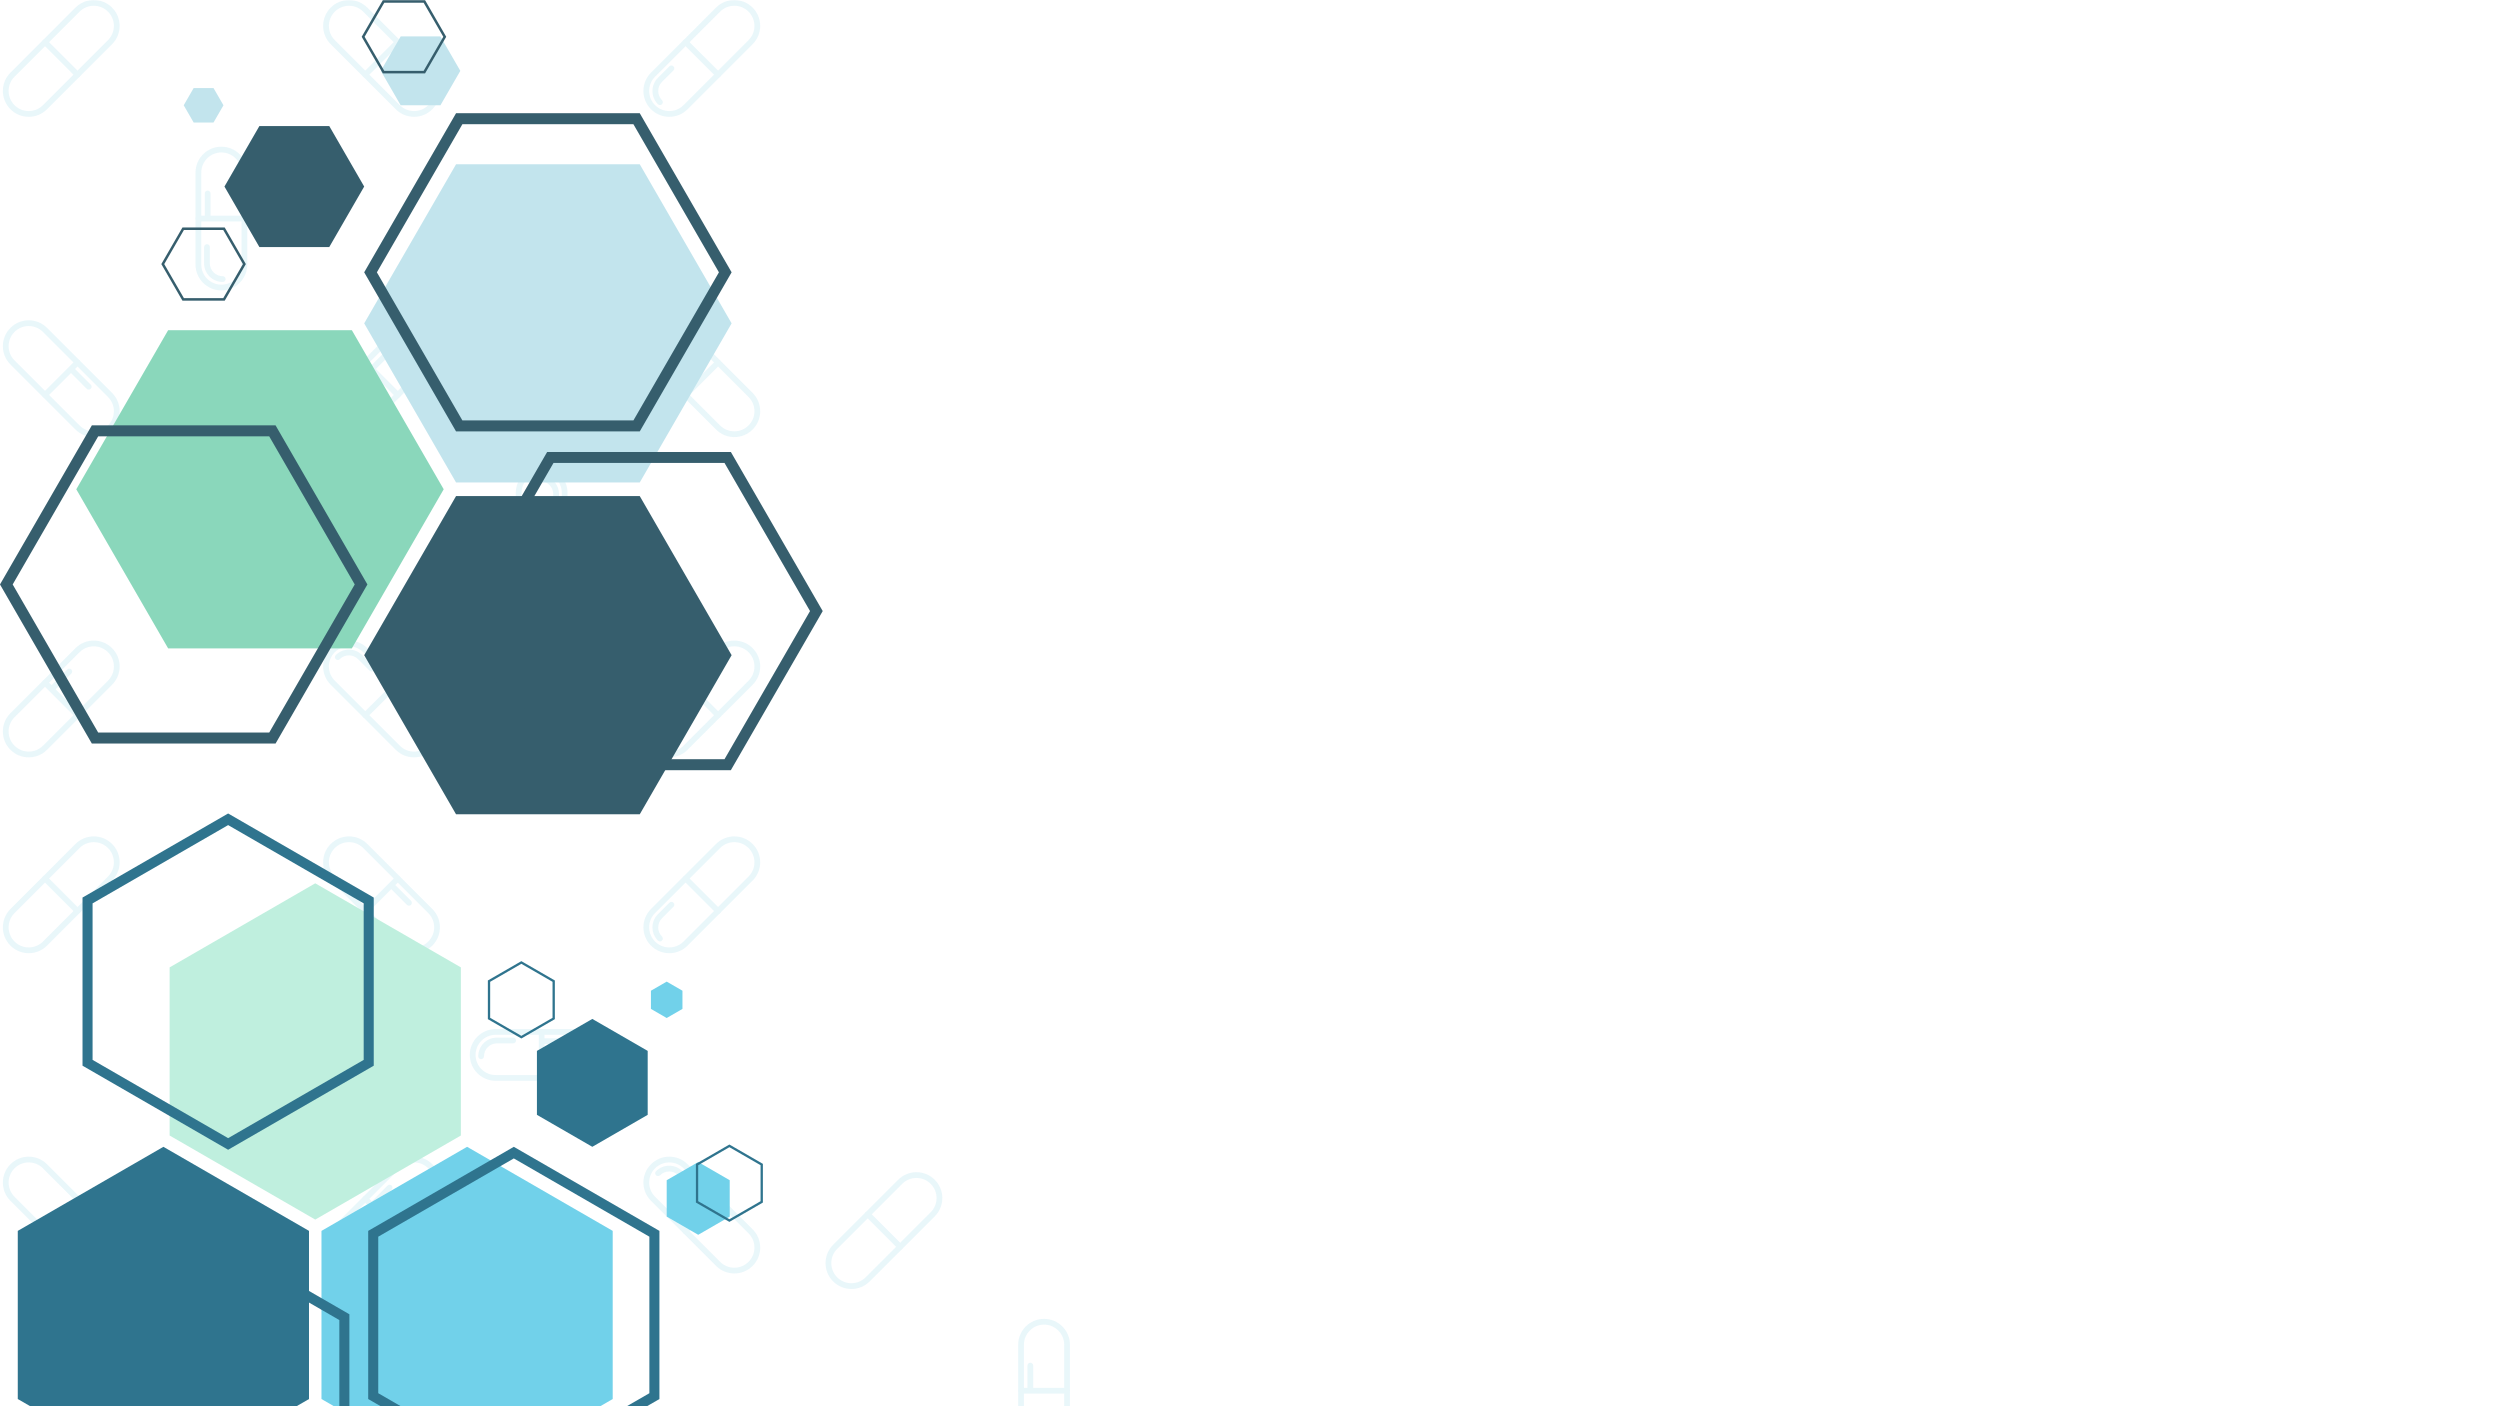 <svg xmlns="http://www.w3.org/2000/svg" xmlns:xlink="http://www.w3.org/1999/xlink" width="1920" zoomAndPan="magnify" viewBox="0 0 1440 810" height="1080" preserveAspectRatio="xMidYMid meet" version="1.0"><defs><filter x="0%" y="0%" width="100%" height="100%" id="a54cd901b5"><feColorMatrix values="0 0 0 0 1 0 0 0 0 1 0 0 0 0 1 0 0 0 1 0" color-interpolation-filters="sRGB"/></filter><mask id="4d7d317bdf"><g filter="url(#a54cd901b5)"><rect x="-144" width="1728" fill="#000000" y="-81" height="972" fill-opacity="0.24"/></g></mask><clipPath id="811894748b"><path d="M 296 269 L 326 269 L 326 329 L 296 329 Z M 296 269 " clip-rule="nonzero"/></clipPath><clipPath id="ffb9318393"><path d="M 0.441 185 L 68 185 L 68 253 L 0.441 253 Z M 0.441 185 " clip-rule="nonzero"/></clipPath><clipPath id="c9f5e6f68f"><path d="M 185 0.75 L 253 0.75 L 253 69 L 185 69 Z M 185 0.75 " clip-rule="nonzero"/></clipPath><clipPath id="4929de96a4"><path d="M 369 0.75 L 437 0.75 L 437 69 L 369 69 Z M 369 0.75 " clip-rule="nonzero"/></clipPath><clipPath id="2a9cd4aab2"><path d="M 0.441 0.75 L 68 0.75 L 68 69 L 0.441 69 Z M 0.441 0.75 " clip-rule="nonzero"/></clipPath><clipPath id="33d948066d"><rect x="0" width="437" y="0" height="329"/></clipPath><clipPath id="c3a0d81afe"><path d="M 10.156 660 L 178 660 L 178 810 L 10.156 810 Z M 10.156 660 " clip-rule="nonzero"/></clipPath><clipPath id="eab4624f55"><path d="M 33 708 L 201.895 708 L 201.895 810 L 33 810 Z M 33 708 " clip-rule="nonzero"/></clipPath><clipPath id="f89792d543"><path d="M 47 468.562 L 216 468.562 L 216 663 L 47 663 Z M 47 468.562 " clip-rule="nonzero"/></clipPath><clipPath id="3c5e3896a1"><path d="M 400.746 659 L 439.156 659 L 439.156 704 L 400.746 704 Z M 400.746 659 " clip-rule="nonzero"/></clipPath><mask id="97fab29a73"><g filter="url(#a54cd901b5)"><rect x="-144" width="1728" fill="#000000" y="-81" height="972" fill-opacity="0.24"/></g></mask><clipPath id="1f35c93d49"><path d="M 185 368 L 253 368 L 253 436.5 L 185 436.5 Z M 185 368 " clip-rule="nonzero"/></clipPath><clipPath id="bb91378dec"><path d="M 0.441 184 L 68 184 L 68 252 L 0.441 252 Z M 0.441 184 " clip-rule="nonzero"/></clipPath><clipPath id="f73e364ea7"><path d="M 369 368 L 437 368 L 437 436.5 L 369 436.5 Z M 369 368 " clip-rule="nonzero"/></clipPath><clipPath id="d7d895418b"><path d="M 0.441 368 L 68 368 L 68 436.5 L 0.441 436.5 Z M 0.441 368 " clip-rule="nonzero"/></clipPath><clipPath id="e123857021"><path d="M 0.441 0 L 68 0 L 68 68 L 0.441 68 Z M 0.441 0 " clip-rule="nonzero"/></clipPath><clipPath id="96f1c0ae4b"><rect x="0" width="437" y="0" height="437"/></clipPath><clipPath id="2e8d9989eb"><path d="M 209 285 L 422 285 L 422 469.117 L 209 469.117 Z M 209 285 " clip-rule="nonzero"/></clipPath><clipPath id="7e7b7722c5"><path d="M 262 260 L 473.887 260 L 473.887 444 L 262 444 Z M 262 260 " clip-rule="nonzero"/></clipPath><clipPath id="df55f71611"><path d="M 208 0.367 L 257.57 0.367 L 257.57 42.363 L 208 42.363 Z M 208 0.367 " clip-rule="nonzero"/></clipPath><mask id="25b1ce41b9"><g filter="url(#a54cd901b5)"><rect x="-144" width="1728" fill="#000000" y="-81" height="972" fill-opacity="0.24"/></g></mask><clipPath id="2fdd9e60db"><path d="M 111 85 L 142 85 L 142 136 L 111 136 Z M 111 85 " clip-rule="nonzero"/></clipPath><clipPath id="c0e667a521"><path d="M 309 112 L 313 112 L 313 136 L 309 136 Z M 309 112 " clip-rule="nonzero"/></clipPath><clipPath id="4c2ea4a7f7"><path d="M 269 112 L 353 112 L 353 136 L 269 136 Z M 269 112 " clip-rule="nonzero"/></clipPath><clipPath id="6cde71d583"><path d="M 184 1.172 L 253 1.172 L 253 69 L 184 69 Z M 184 1.172 " clip-rule="nonzero"/></clipPath><clipPath id="ed005efbc8"><path d="M 369 1.172 L 437 1.172 L 437 69 L 369 69 Z M 369 1.172 " clip-rule="nonzero"/></clipPath><clipPath id="d4ad667426"><path d="M 0.199 1.172 L 68 1.172 L 68 69 L 0.199 69 Z M 0.199 1.172 " clip-rule="nonzero"/></clipPath><clipPath id="40d8121aef"><rect x="0" width="437" y="0" height="136"/></clipPath><clipPath id="f10658c9f2"><path d="M 623.891 563.918 L 943.066 563.918 L 943.066 810 L 623.891 810 Z M 623.891 563.918 " clip-rule="nonzero"/></clipPath><clipPath id="7f6ee81415"><path d="M 783.48 563.918 C 695.34 563.918 623.891 635.367 623.891 723.504 C 623.891 811.645 695.34 883.094 783.48 883.094 C 871.617 883.094 943.066 811.645 943.066 723.504 C 943.066 635.367 871.617 563.918 783.48 563.918 Z M 783.48 563.918 " clip-rule="nonzero"/></clipPath></defs><rect x="-144" width="1728" fill="#ffffff" y="-81" height="972" fill-opacity="1"/><rect x="-144" width="1728" fill="#ffffff" y="-81" height="972" fill-opacity="1"/><g mask="url(#4d7d317bdf)"><g transform="matrix(1, 0, 0, 1, 1, 481)"><g clip-path="url(#33d948066d)"><path fill="#a5dceb" d="M 324.246 312.777 L 297.754 312.777 C 296.836 312.777 296.094 312.035 296.094 311.117 C 296.094 310.203 296.836 309.457 297.754 309.457 L 324.246 309.457 C 325.164 309.457 325.906 310.203 325.906 311.117 C 325.906 312.035 325.164 312.777 324.246 312.777 " fill-opacity="1" fill-rule="nonzero"/><g clip-path="url(#811894748b)"><path fill="#a5dceb" d="M 311 273.043 C 304.613 273.043 299.414 278.242 299.414 284.629 L 299.414 337.609 C 299.414 343.996 304.613 349.195 311 349.195 C 317.391 349.195 322.586 343.996 322.586 337.609 L 322.586 284.629 C 322.586 278.242 317.391 273.043 311 273.043 Z M 311 352.516 C 302.781 352.516 296.094 345.828 296.094 337.609 L 296.094 284.629 C 296.094 276.41 302.781 269.723 311 269.723 C 319.219 269.723 325.906 276.41 325.906 284.629 L 325.906 337.609 C 325.906 345.828 319.219 352.516 311 352.516 " fill-opacity="1" fill-rule="nonzero"/></g><path fill="#a5dceb" d="M 319.32 296.359 C 318.402 296.359 317.66 295.617 317.66 294.699 L 317.66 285.34 C 317.66 281.242 314.324 277.906 310.227 277.906 C 309.309 277.906 308.566 277.164 308.566 276.246 C 308.566 275.332 309.309 274.586 310.227 274.586 C 316.156 274.586 320.98 279.41 320.98 285.34 L 320.98 294.699 C 320.98 295.617 320.234 296.359 319.32 296.359 " fill-opacity="1" fill-rule="nonzero"/><path fill="#a5dceb" d="M 318.91 327.238 C 317.992 327.238 317.25 326.496 317.25 325.578 L 317.25 311.977 C 317.25 311.059 317.992 310.316 318.91 310.316 C 319.828 310.316 320.57 311.059 320.57 311.977 L 320.57 325.578 C 320.57 326.496 319.828 327.238 318.91 327.238 " fill-opacity="1" fill-rule="nonzero"/><path fill="#a5dceb" d="M 126.523 326.023 C 125.605 326.023 124.863 325.281 124.863 324.363 L 124.863 297.871 C 124.863 296.953 125.605 296.211 126.523 296.211 C 127.438 296.211 128.184 296.953 128.184 297.871 L 128.184 324.363 C 128.184 325.281 127.438 326.023 126.523 326.023 " fill-opacity="1" fill-rule="nonzero"/><path fill="#a5dceb" d="M 100.031 299.531 C 93.645 299.531 88.445 304.73 88.445 311.117 C 88.445 317.508 93.645 322.703 100.031 322.703 L 153.012 322.703 C 159.398 322.703 164.598 317.508 164.598 311.117 C 164.598 304.73 159.398 299.531 153.012 299.531 Z M 153.012 326.023 L 100.031 326.023 C 91.812 326.023 85.125 319.336 85.125 311.117 C 85.125 302.898 91.812 296.211 100.031 296.211 L 153.012 296.211 C 161.23 296.211 167.918 302.898 167.918 311.117 C 167.918 319.336 161.23 326.023 153.012 326.023 " fill-opacity="1" fill-rule="nonzero"/><path fill="#a5dceb" d="M 152.301 321.094 L 142.941 321.094 C 142.023 321.094 141.281 320.352 141.281 319.434 C 141.281 318.52 142.023 317.773 142.941 317.773 L 152.301 317.773 C 156.398 317.773 159.734 314.441 159.734 310.344 C 159.734 309.426 160.477 308.684 161.395 308.684 C 162.309 308.684 163.055 309.426 163.055 310.344 C 163.055 316.273 158.23 321.094 152.301 321.094 " fill-opacity="1" fill-rule="nonzero"/><path fill="#a5dceb" d="M 125.664 320.688 L 112.062 320.688 C 111.145 320.688 110.402 319.945 110.402 319.027 C 110.402 318.109 111.145 317.367 112.062 317.367 L 125.664 317.367 C 126.578 317.367 127.324 318.109 127.324 319.027 C 127.324 319.945 126.578 320.688 125.664 320.688 " fill-opacity="1" fill-rule="nonzero"/><path fill="#a5dceb" d="M 139.77 128.301 L 113.277 128.301 C 112.359 128.301 111.617 127.555 111.617 126.641 C 111.617 125.723 112.359 124.98 113.277 124.98 L 139.77 124.98 C 140.688 124.98 141.43 125.723 141.43 126.641 C 141.43 127.555 140.688 128.301 139.77 128.301 " fill-opacity="1" fill-rule="nonzero"/><path fill="#a5dceb" d="M 126.523 88.562 C 120.133 88.562 114.938 93.762 114.938 100.148 L 114.938 153.129 C 114.938 159.516 120.133 164.715 126.523 164.715 C 132.91 164.715 138.109 159.516 138.109 153.129 L 138.109 100.148 C 138.109 93.762 132.91 88.562 126.523 88.562 Z M 126.523 168.035 C 118.305 168.035 111.617 161.348 111.617 153.129 L 111.617 100.148 C 111.617 91.93 118.305 85.242 126.523 85.242 C 134.742 85.242 141.43 91.93 141.43 100.148 L 141.43 153.129 C 141.43 161.348 134.742 168.035 126.523 168.035 " fill-opacity="1" fill-rule="nonzero"/><path fill="#a5dceb" d="M 127.297 163.172 C 121.367 163.172 116.543 158.348 116.543 152.418 L 116.543 143.059 C 116.543 142.141 117.289 141.398 118.203 141.398 C 119.121 141.398 119.863 142.141 119.863 143.059 L 119.863 152.418 C 119.863 156.516 123.199 159.848 127.297 159.848 C 128.215 159.848 128.957 160.594 128.957 161.512 C 128.957 162.426 128.215 163.172 127.297 163.172 " fill-opacity="1" fill-rule="nonzero"/><path fill="#a5dceb" d="M 118.613 127.441 C 117.695 127.441 116.953 126.695 116.953 125.781 L 116.953 112.18 C 116.953 111.262 117.695 110.52 118.613 110.52 C 119.531 110.52 120.273 111.262 120.273 112.18 L 120.273 125.781 C 120.273 126.695 119.531 127.441 118.613 127.441 " fill-opacity="1" fill-rule="nonzero"/><path fill="#a5dceb" d="M 311 141.547 C 310.086 141.547 309.34 140.805 309.34 139.887 L 309.34 113.391 C 309.34 112.473 310.086 111.73 311 111.73 C 311.918 111.73 312.66 112.473 312.66 113.391 L 312.66 139.887 C 312.66 140.805 311.918 141.547 311 141.547 " fill-opacity="1" fill-rule="nonzero"/><path fill="#a5dceb" d="M 284.512 115.055 C 278.125 115.055 272.926 120.25 272.926 126.641 C 272.926 133.027 278.125 138.227 284.512 138.227 L 337.492 138.227 C 343.879 138.227 349.078 133.027 349.078 126.641 C 349.078 120.25 343.879 115.055 337.492 115.055 Z M 337.492 141.547 L 284.512 141.547 C 276.293 141.547 269.605 134.859 269.605 126.641 C 269.605 118.418 276.293 111.73 284.512 111.73 L 337.492 111.73 C 345.711 111.73 352.398 118.418 352.398 126.641 C 352.398 134.859 345.711 141.547 337.492 141.547 " fill-opacity="1" fill-rule="nonzero"/><path fill="#a5dceb" d="M 276.129 129.074 C 275.215 129.074 274.469 128.332 274.469 127.414 C 274.469 121.484 279.293 116.66 285.223 116.66 L 294.582 116.66 C 295.5 116.66 296.242 117.406 296.242 118.32 C 296.242 119.238 295.5 119.98 294.582 119.98 L 285.223 119.98 C 281.125 119.98 277.789 123.316 277.789 127.414 C 277.789 128.332 277.047 129.074 276.129 129.074 " fill-opacity="1" fill-rule="nonzero"/><path fill="#a5dceb" d="M 325.461 120.391 L 311.859 120.391 C 310.945 120.391 310.199 119.648 310.199 118.73 C 310.199 117.812 310.945 117.07 311.859 117.07 L 325.461 117.07 C 326.379 117.07 327.121 117.812 327.121 118.73 C 327.121 119.648 326.379 120.391 325.461 120.391 " fill-opacity="1" fill-rule="nonzero"/><path fill="#a5dceb" d="M 393.875 229.906 C 393.449 229.906 393.023 229.742 392.699 229.418 C 392.051 228.77 392.051 227.719 392.699 227.07 L 411.434 208.336 C 412.082 207.688 413.133 207.688 413.781 208.336 C 414.43 208.984 414.43 210.035 413.781 210.684 L 395.047 229.418 C 394.723 229.742 394.301 229.906 393.875 229.906 " fill-opacity="1" fill-rule="nonzero"/><path fill="#a5dceb" d="M 384.512 188.559 C 381.414 188.559 378.508 189.766 376.316 191.953 C 371.797 196.473 371.797 203.824 376.316 208.34 L 413.777 245.801 C 415.965 247.988 418.875 249.195 421.973 249.195 C 425.066 249.195 427.977 247.988 430.164 245.801 C 432.352 243.613 433.559 240.703 433.559 237.609 C 433.559 234.516 432.352 231.605 430.164 229.418 L 392.703 191.953 C 390.516 189.766 387.605 188.559 384.512 188.559 Z M 421.973 252.516 C 417.988 252.516 414.246 250.965 411.43 248.148 L 373.969 210.688 C 368.156 204.875 368.156 195.418 373.969 189.605 C 376.785 186.789 380.527 185.238 384.512 185.238 C 388.492 185.238 392.234 186.789 395.051 189.605 L 432.512 227.066 C 435.328 229.883 436.879 233.629 436.879 237.609 C 436.879 241.59 435.328 245.332 432.512 248.148 C 429.699 250.965 425.953 252.516 421.973 252.516 " fill-opacity="1" fill-rule="nonzero"/><path fill="#a5dceb" d="M 397.512 203.047 C 397.086 203.047 396.664 202.887 396.34 202.562 L 389.719 195.941 C 388.316 194.539 386.449 193.766 384.465 193.766 C 382.48 193.766 380.613 194.539 379.211 195.941 C 378.562 196.59 377.508 196.59 376.863 195.941 C 376.215 195.293 376.215 194.242 376.863 193.594 C 378.891 191.562 381.59 190.445 384.465 190.445 C 387.336 190.445 390.039 191.562 392.066 193.594 L 398.688 200.215 C 399.336 200.863 399.336 201.914 398.688 202.562 C 398.363 202.887 397.938 203.047 397.512 203.047 " fill-opacity="1" fill-rule="nonzero"/><path fill="#a5dceb" d="M 24.918 229.906 C 24.492 229.906 24.066 229.742 23.742 229.418 C 23.094 228.77 23.094 227.719 23.742 227.07 L 42.477 208.336 C 43.125 207.688 44.176 207.688 44.824 208.336 C 45.473 208.984 45.473 210.035 44.824 210.684 L 26.09 229.418 C 25.766 229.742 25.34 229.906 24.918 229.906 " fill-opacity="1" fill-rule="nonzero"/><g clip-path="url(#ffb9318393)"><path fill="#a5dceb" d="M 15.551 188.559 C 12.457 188.559 9.547 189.766 7.359 191.953 C 2.84 196.473 2.84 203.824 7.359 208.34 L 44.82 245.801 C 47.008 247.988 49.918 249.195 53.012 249.195 C 56.109 249.195 59.016 247.988 61.207 245.801 C 63.395 243.613 64.602 240.703 64.602 237.609 C 64.602 234.516 63.395 231.605 61.207 229.418 L 23.746 191.953 C 21.559 189.766 18.648 188.559 15.551 188.559 Z M 53.012 252.516 C 49.031 252.516 45.289 250.965 42.473 248.148 L 5.012 210.688 C -0.801 204.875 -0.801 195.418 5.012 189.605 C 7.824 186.789 11.57 185.238 15.551 185.238 C 19.535 185.238 23.277 186.789 26.094 189.605 L 63.555 227.066 C 66.371 229.883 67.922 233.629 67.922 237.609 C 67.922 241.59 66.371 245.332 63.555 248.148 C 60.738 250.965 56.996 252.516 53.012 252.516 " fill-opacity="1" fill-rule="nonzero"/></g><path fill="#a5dceb" d="M 50.102 225.172 C 49.676 225.172 49.25 225.008 48.926 224.684 L 39.309 215.066 C 38.66 214.418 38.66 213.367 39.309 212.719 C 39.957 212.07 41.008 212.07 41.656 212.719 L 51.273 222.336 C 51.922 222.984 51.922 224.035 51.273 224.684 C 50.949 225.008 50.527 225.172 50.102 225.172 " fill-opacity="1" fill-rule="nonzero"/><path fill="#a5dceb" d="M 209.395 45.426 C 208.969 45.426 208.543 45.266 208.219 44.941 C 207.57 44.293 207.57 43.242 208.219 42.59 L 226.957 23.859 C 227.602 23.211 228.656 23.211 229.305 23.859 C 229.953 24.508 229.953 25.559 229.305 26.203 L 210.566 44.941 C 210.242 45.266 209.82 45.426 209.395 45.426 " fill-opacity="1" fill-rule="nonzero"/><g clip-path="url(#c9f5e6f68f)"><path fill="#a5dceb" d="M 200.031 4.082 C 196.938 4.082 194.027 5.289 191.84 7.477 C 187.32 11.992 187.32 19.344 191.84 23.863 L 229.301 61.324 C 231.488 63.512 234.398 64.719 237.492 64.719 C 240.586 64.719 243.496 63.512 245.688 61.324 C 250.203 56.805 250.203 49.453 245.688 44.938 L 208.223 7.477 C 206.035 5.289 203.125 4.082 200.031 4.082 Z M 237.492 68.039 C 233.512 68.039 229.766 66.488 226.949 63.672 L 189.488 26.211 C 183.676 20.398 183.676 10.941 189.488 5.125 C 192.305 2.312 196.051 0.762 200.031 0.762 C 204.012 0.762 207.758 2.312 210.574 5.125 L 248.035 42.59 C 253.848 48.402 253.848 57.859 248.035 63.672 C 245.219 66.488 241.473 68.039 237.492 68.039 " fill-opacity="1" fill-rule="nonzero"/></g><path fill="#a5dceb" d="M 234.578 40.691 C 234.152 40.691 233.73 40.527 233.406 40.207 L 223.789 30.59 C 223.141 29.938 223.141 28.887 223.789 28.242 C 224.438 27.594 225.488 27.594 226.137 28.242 L 235.754 37.855 C 236.402 38.504 236.402 39.559 235.754 40.207 C 235.43 40.527 235.004 40.691 234.578 40.691 " fill-opacity="1" fill-rule="nonzero"/><path fill="#a5dceb" d="M 228.129 229.906 C 227.703 229.906 227.281 229.742 226.957 229.418 L 208.219 210.684 C 207.57 210.035 207.57 208.984 208.219 208.336 C 208.867 207.688 209.922 207.688 210.566 208.336 L 229.305 227.07 C 229.953 227.719 229.953 228.77 229.305 229.418 C 228.98 229.742 228.555 229.906 228.129 229.906 " fill-opacity="1" fill-rule="nonzero"/><path fill="#a5dceb" d="M 237.492 188.559 C 234.398 188.559 231.488 189.766 229.301 191.953 L 191.84 229.418 C 189.648 231.605 188.445 234.516 188.445 237.609 C 188.445 240.703 189.648 243.613 191.84 245.801 C 194.027 247.988 196.938 249.195 200.031 249.195 C 203.125 249.195 206.035 247.988 208.223 245.801 L 245.688 208.34 C 250.203 203.824 250.203 196.473 245.688 191.953 C 243.496 189.766 240.586 188.559 237.492 188.559 Z M 200.031 252.516 C 196.051 252.516 192.305 250.965 189.488 248.148 C 186.676 245.332 185.125 241.59 185.125 237.609 C 185.125 233.629 186.676 229.883 189.488 227.066 L 226.949 189.605 C 229.766 186.789 233.512 185.238 237.492 185.238 C 241.473 185.238 245.219 186.789 248.035 189.605 C 253.848 195.418 253.848 204.875 248.035 210.688 L 210.574 248.148 C 207.758 250.965 204.012 252.516 200.031 252.516 " fill-opacity="1" fill-rule="nonzero"/><path fill="#a5dceb" d="M 194.652 245.746 C 194.227 245.746 193.801 245.582 193.477 245.258 C 189.285 241.066 189.285 234.242 193.477 230.051 L 200.098 223.434 C 200.742 222.785 201.797 222.785 202.445 223.434 C 203.094 224.082 203.094 225.133 202.445 225.781 L 195.824 232.398 C 192.926 235.297 192.926 240.012 195.824 242.91 C 196.473 243.559 196.473 244.609 195.824 245.258 C 195.5 245.582 195.078 245.746 194.652 245.746 " fill-opacity="1" fill-rule="nonzero"/><path fill="#a5dceb" d="M 213.777 214.34 C 213.352 214.34 212.926 214.176 212.602 213.852 C 211.953 213.203 211.953 212.152 212.602 211.504 L 222.219 201.887 C 222.867 201.238 223.922 201.238 224.566 201.887 C 225.215 202.535 225.215 203.586 224.566 204.234 L 214.949 213.852 C 214.625 214.176 214.203 214.34 213.777 214.34 " fill-opacity="1" fill-rule="nonzero"/><path fill="#a5dceb" d="M 412.609 45.426 C 412.184 45.426 411.754 45.266 411.434 44.941 L 392.699 26.203 C 392.051 25.559 392.051 24.508 392.699 23.859 C 393.348 23.211 394.398 23.211 395.047 23.859 L 413.781 42.59 C 414.43 43.242 414.43 44.293 413.781 44.941 C 413.457 45.266 413.031 45.426 412.609 45.426 " fill-opacity="1" fill-rule="nonzero"/><g clip-path="url(#4929de96a4)"><path fill="#a5dceb" d="M 393.875 62.496 L 393.883 62.496 Z M 421.973 4.082 C 418.875 4.082 415.965 5.289 413.777 7.477 L 376.316 44.938 C 371.797 49.453 371.797 56.805 376.316 61.324 C 378.508 63.512 381.414 64.719 384.512 64.719 C 387.605 64.719 390.516 63.512 392.703 61.324 L 430.164 23.863 C 434.684 19.344 434.684 11.992 430.164 7.477 C 427.977 5.289 425.066 4.082 421.973 4.082 Z M 384.512 68.039 C 380.527 68.039 376.785 66.488 373.969 63.672 C 368.156 57.859 368.156 48.402 373.969 42.59 L 411.43 5.125 C 414.246 2.312 417.988 0.762 421.973 0.762 C 425.953 0.762 429.699 2.312 432.512 5.125 C 438.324 10.941 438.324 20.398 432.512 26.211 L 395.051 63.672 C 392.234 66.488 388.492 68.039 384.512 68.039 " fill-opacity="1" fill-rule="nonzero"/></g><path fill="#a5dceb" d="M 379.129 61.266 C 378.707 61.266 378.281 61.102 377.957 60.777 C 373.766 56.586 373.766 49.766 377.957 45.57 L 384.574 38.953 C 385.223 38.309 386.277 38.309 386.922 38.953 C 387.57 39.602 387.57 40.656 386.922 41.305 L 380.305 47.918 C 377.406 50.816 377.406 55.531 380.305 58.43 C 380.953 59.078 380.953 60.129 380.305 60.777 C 379.98 61.102 379.555 61.266 379.129 61.266 " fill-opacity="1" fill-rule="nonzero"/><path fill="#a5dceb" d="M 43.648 45.426 C 43.223 45.426 42.801 45.266 42.477 44.941 L 23.742 26.203 C 23.094 25.559 23.094 24.508 23.742 23.859 C 24.391 23.211 25.441 23.211 26.09 23.859 L 44.824 42.59 C 45.473 43.242 45.473 44.293 44.824 44.941 C 44.5 45.266 44.074 45.426 43.648 45.426 " fill-opacity="1" fill-rule="nonzero"/><g clip-path="url(#2a9cd4aab2)"><path fill="#a5dceb" d="M 24.918 62.496 L 24.922 62.496 Z M 53.012 4.082 C 49.918 4.082 47.008 5.289 44.82 7.477 L 7.359 44.938 C 2.84 49.453 2.84 56.805 7.359 61.324 C 9.547 63.512 12.457 64.719 15.551 64.719 C 18.648 64.719 21.559 63.512 23.746 61.324 L 61.207 23.863 C 65.727 19.344 65.727 11.992 61.207 7.477 C 59.016 5.289 56.109 4.082 53.012 4.082 Z M 15.551 68.039 C 11.57 68.039 7.824 66.488 5.012 63.672 C -0.801 57.859 -0.801 48.402 5.012 42.59 L 42.473 5.125 C 45.289 2.312 49.031 0.762 53.012 0.762 C 56.996 0.762 60.738 2.312 63.555 5.125 C 69.367 10.941 69.367 20.398 63.555 26.211 L 26.094 63.672 C 23.277 66.488 19.535 68.039 15.551 68.039 " fill-opacity="1" fill-rule="nonzero"/></g></g></g></g><g clip-path="url(#c3a0d81afe)"><path fill="#2f748e" d="M 10.238 708.988 L 94.113 660.562 L 177.984 708.988 L 177.984 805.84 L 94.113 854.262 L 10.238 805.84 L 10.238 708.988 " fill-opacity="1" fill-rule="nonzero"/></g><path fill="#71d1ea" d="M 185.172 708.988 L 269.047 660.562 L 352.918 708.988 L 352.918 805.84 L 269.047 854.262 L 185.172 805.84 L 185.172 708.988 " fill-opacity="1" fill-rule="nonzero"/><path fill="#bfefde" d="M 97.703 557.207 L 181.578 508.785 L 265.453 557.207 L 265.453 654.059 L 181.578 702.48 L 97.703 654.059 L 97.703 557.207 " fill-opacity="1" fill-rule="nonzero"/><g clip-path="url(#eab4624f55)"><path fill="#2f748e" d="M 117.375 708.594 L 33.5 757.02 L 33.5 853.863 L 117.375 902.293 L 201.246 853.863 L 201.246 757.02 Z M 117.375 715.277 L 195.453 760.359 L 195.453 850.523 L 117.375 895.602 L 39.293 850.523 L 39.293 760.359 L 117.375 715.277 " fill-opacity="1" fill-rule="nonzero"/></g><path fill="#2f748e" d="M 295.953 660.562 L 212.078 708.988 L 212.078 805.84 L 295.953 854.262 L 379.828 805.84 L 379.828 708.988 Z M 295.953 667.254 L 374.035 712.332 L 374.035 802.492 L 295.953 847.574 L 217.875 802.492 L 217.875 712.332 L 295.953 667.254 " fill-opacity="1" fill-rule="nonzero"/><g clip-path="url(#f89792d543)"><path fill="#2f748e" d="M 131.402 468.562 L 47.531 516.988 L 47.531 613.84 L 131.402 662.262 L 215.277 613.84 L 215.277 516.988 Z M 131.402 475.254 L 209.484 520.332 L 209.484 610.496 L 131.402 655.578 L 53.324 610.496 L 53.324 520.332 L 131.402 475.254 " fill-opacity="1" fill-rule="nonzero"/></g><path fill="#2f748e" d="M 300.297 553.617 L 281.004 564.754 L 281.004 587.035 L 300.297 598.172 L 319.594 587.035 L 319.594 564.754 Z M 300.297 555.152 L 318.262 565.523 L 318.262 586.266 L 300.297 596.633 L 282.336 586.266 L 282.336 565.523 L 300.297 555.152 " fill-opacity="1" fill-rule="nonzero"/><path fill="#2f748e" d="M 309.27 605.312 L 341.172 586.898 L 373.07 605.312 L 373.07 642.148 L 341.172 660.562 L 309.27 642.148 L 309.27 605.312 " fill-opacity="1" fill-rule="nonzero"/><path fill="#71d1ea" d="M 384.016 679.805 L 402.168 669.324 L 420.316 679.805 L 420.316 700.762 L 402.168 711.242 L 384.016 700.762 L 384.016 679.805 " fill-opacity="1" fill-rule="nonzero"/><path fill="#71d1ea" d="M 374.938 570.656 L 384.016 565.414 L 393.094 570.656 L 393.094 581.133 L 384.016 586.375 L 374.938 581.133 L 374.938 570.656 " fill-opacity="1" fill-rule="nonzero"/><g clip-path="url(#3c5e3896a1)"><path fill="#2f748e" d="M 420.129 659.242 L 400.836 670.383 L 400.836 692.664 L 420.129 703.805 L 439.422 692.664 L 439.422 670.383 Z M 420.129 660.781 L 438.09 671.156 L 438.09 691.895 L 420.129 702.266 L 402.168 691.895 L 402.168 671.156 L 420.129 660.781 " fill-opacity="1" fill-rule="nonzero"/></g><g mask="url(#97fab29a73)"><g transform="matrix(1, 0, 0, 1, 1, 0)"><g clip-path="url(#96f1c0ae4b)"><path fill="#a5dceb" d="M 324.246 312.027 L 297.754 312.027 C 296.836 312.027 296.094 311.285 296.094 310.367 C 296.094 309.449 296.836 308.707 297.754 308.707 L 324.246 308.707 C 325.164 308.707 325.906 309.449 325.906 310.367 C 325.906 311.285 325.164 312.027 324.246 312.027 " fill-opacity="1" fill-rule="nonzero"/><path fill="#a5dceb" d="M 311 272.293 C 304.613 272.293 299.414 277.488 299.414 283.879 L 299.414 336.855 C 299.414 343.246 304.613 348.445 311 348.445 C 317.391 348.445 322.586 343.246 322.586 336.855 L 322.586 283.879 C 322.586 277.488 317.391 272.293 311 272.293 Z M 311 351.766 C 302.781 351.766 296.094 345.078 296.094 336.855 L 296.094 283.879 C 296.094 275.656 302.781 268.969 311 268.969 C 319.219 268.969 325.906 275.656 325.906 283.879 L 325.906 336.855 C 325.906 345.078 319.219 351.766 311 351.766 " fill-opacity="1" fill-rule="nonzero"/><path fill="#a5dceb" d="M 319.32 295.609 C 318.402 295.609 317.66 294.867 317.66 293.945 L 317.66 284.59 C 317.66 280.492 314.324 277.156 310.227 277.156 C 309.309 277.156 308.566 276.414 308.566 275.496 C 308.566 274.578 309.309 273.836 310.227 273.836 C 316.156 273.836 320.98 278.66 320.98 284.59 L 320.98 293.945 C 320.98 294.867 320.234 295.609 319.32 295.609 " fill-opacity="1" fill-rule="nonzero"/><path fill="#a5dceb" d="M 318.91 326.488 C 317.992 326.488 317.25 325.742 317.25 324.828 L 317.25 311.227 C 317.25 310.309 317.992 309.566 318.91 309.566 C 319.828 309.566 320.57 310.309 320.57 311.227 L 320.57 324.828 C 320.57 325.742 319.828 326.488 318.91 326.488 " fill-opacity="1" fill-rule="nonzero"/><path fill="#a5dceb" d="M 126.523 325.273 C 125.605 325.273 124.863 324.531 124.863 323.613 L 124.863 297.121 C 124.863 296.203 125.605 295.461 126.523 295.461 C 127.438 295.461 128.184 296.203 128.184 297.121 L 128.184 323.613 C 128.184 324.531 127.438 325.273 126.523 325.273 " fill-opacity="1" fill-rule="nonzero"/><path fill="#a5dceb" d="M 100.031 298.781 C 93.645 298.781 88.445 303.977 88.445 310.367 C 88.445 316.758 93.645 321.953 100.031 321.953 L 153.012 321.953 C 159.398 321.953 164.598 316.758 164.598 310.367 C 164.598 303.977 159.398 298.781 153.012 298.781 Z M 153.012 325.273 L 100.031 325.273 C 91.812 325.273 85.125 318.586 85.125 310.367 C 85.125 302.148 91.812 295.461 100.031 295.461 L 153.012 295.461 C 161.23 295.461 167.918 302.148 167.918 310.367 C 167.918 318.586 161.23 325.273 153.012 325.273 " fill-opacity="1" fill-rule="nonzero"/><path fill="#a5dceb" d="M 152.301 320.344 L 142.941 320.344 C 142.023 320.344 141.281 319.602 141.281 318.684 C 141.281 317.77 142.023 317.023 142.941 317.023 L 152.301 317.023 C 156.398 317.023 159.734 313.691 159.734 309.594 C 159.734 308.676 160.477 307.93 161.395 307.93 C 162.309 307.93 163.055 308.676 163.055 309.594 C 163.055 315.52 158.23 320.344 152.301 320.344 " fill-opacity="1" fill-rule="nonzero"/><path fill="#a5dceb" d="M 125.664 319.938 L 112.062 319.938 C 111.145 319.938 110.402 319.195 110.402 318.277 C 110.402 317.359 111.145 316.617 112.062 316.617 L 125.664 316.617 C 126.578 316.617 127.324 317.359 127.324 318.277 C 127.324 319.195 126.578 319.938 125.664 319.938 " fill-opacity="1" fill-rule="nonzero"/><path fill="#a5dceb" d="M 139.77 127.547 L 113.277 127.547 C 112.359 127.547 111.617 126.805 111.617 125.887 C 111.617 124.973 112.359 124.227 113.277 124.227 L 139.77 124.227 C 140.688 124.227 141.43 124.973 141.43 125.887 C 141.43 126.805 140.688 127.547 139.77 127.547 " fill-opacity="1" fill-rule="nonzero"/><path fill="#a5dceb" d="M 126.523 87.812 C 120.133 87.812 114.938 93.012 114.938 99.398 L 114.938 152.379 C 114.938 158.766 120.133 163.965 126.523 163.965 C 132.91 163.965 138.109 158.766 138.109 152.379 L 138.109 99.398 C 138.109 93.012 132.91 87.812 126.523 87.812 Z M 126.523 167.285 C 118.305 167.285 111.617 160.598 111.617 152.379 L 111.617 99.398 C 111.617 91.18 118.305 84.492 126.523 84.492 C 134.742 84.492 141.43 91.18 141.43 99.398 L 141.43 152.379 C 141.43 160.598 134.742 167.285 126.523 167.285 " fill-opacity="1" fill-rule="nonzero"/><path fill="#a5dceb" d="M 127.297 162.418 C 121.367 162.418 116.543 157.594 116.543 151.668 L 116.543 142.309 C 116.543 141.391 117.289 140.648 118.203 140.648 C 119.121 140.648 119.863 141.391 119.863 142.309 L 119.863 151.668 C 119.863 155.766 123.199 159.098 127.297 159.098 C 128.215 159.098 128.957 159.844 128.957 160.758 C 128.957 161.676 128.215 162.418 127.297 162.418 " fill-opacity="1" fill-rule="nonzero"/><path fill="#a5dceb" d="M 118.613 126.691 C 117.695 126.691 116.953 125.945 116.953 125.031 L 116.953 111.43 C 116.953 110.512 117.695 109.77 118.613 109.77 C 119.531 109.77 120.273 110.512 120.273 111.43 L 120.273 125.031 C 120.273 125.945 119.531 126.691 118.613 126.691 " fill-opacity="1" fill-rule="nonzero"/><path fill="#a5dceb" d="M 311 140.797 C 310.086 140.797 309.34 140.055 309.34 139.137 L 309.34 112.641 C 309.34 111.723 310.086 110.98 311 110.98 C 311.918 110.98 312.66 111.723 312.66 112.641 L 312.66 139.137 C 312.66 140.055 311.918 140.797 311 140.797 " fill-opacity="1" fill-rule="nonzero"/><path fill="#a5dceb" d="M 284.512 114.301 C 278.125 114.301 272.926 119.5 272.926 125.887 C 272.926 132.277 278.125 137.473 284.512 137.473 L 337.492 137.473 C 343.879 137.473 349.078 132.277 349.078 125.887 C 349.078 119.5 343.879 114.301 337.492 114.301 Z M 337.492 140.797 L 284.512 140.797 C 276.293 140.797 269.605 134.109 269.605 125.887 C 269.605 117.668 276.293 110.98 284.512 110.98 L 337.492 110.98 C 345.711 110.98 352.398 117.668 352.398 125.887 C 352.398 134.109 345.711 140.797 337.492 140.797 " fill-opacity="1" fill-rule="nonzero"/><path fill="#a5dceb" d="M 276.129 128.324 C 275.215 128.324 274.469 127.582 274.469 126.664 C 274.469 120.734 279.293 115.91 285.223 115.91 L 294.582 115.91 C 295.5 115.91 296.242 116.656 296.242 117.57 C 296.242 118.488 295.5 119.23 294.582 119.23 L 285.223 119.23 C 281.125 119.23 277.789 122.566 277.789 126.664 C 277.789 127.582 277.047 128.324 276.129 128.324 " fill-opacity="1" fill-rule="nonzero"/><path fill="#a5dceb" d="M 325.461 119.641 L 311.859 119.641 C 310.945 119.641 310.199 118.898 310.199 117.98 C 310.199 117.062 310.945 116.32 311.859 116.32 L 325.461 116.32 C 326.379 116.32 327.121 117.062 327.121 117.98 C 327.121 118.898 326.379 119.641 325.461 119.641 " fill-opacity="1" fill-rule="nonzero"/><path fill="#a5dceb" d="M 209.395 413.637 C 208.969 413.637 208.543 413.473 208.219 413.148 C 207.57 412.496 207.57 411.449 208.219 410.801 L 226.957 392.066 C 227.602 391.418 228.656 391.418 229.305 392.066 C 229.953 392.715 229.953 393.766 229.305 394.414 L 210.566 413.148 C 210.242 413.473 209.82 413.637 209.395 413.637 " fill-opacity="1" fill-rule="nonzero"/><g clip-path="url(#1f35c93d49)"><path fill="#a5dceb" d="M 200.031 372.289 C 196.938 372.289 194.027 373.496 191.84 375.684 C 189.648 377.871 188.445 380.781 188.445 383.875 C 188.445 386.969 189.648 389.879 191.84 392.066 L 229.301 429.527 C 231.488 431.719 234.398 432.922 237.492 432.922 C 240.586 432.922 243.496 431.719 245.688 429.527 C 247.875 427.34 249.078 424.434 249.078 421.34 C 249.078 418.242 247.875 415.332 245.688 413.145 L 208.223 375.684 C 206.035 373.496 203.125 372.289 200.031 372.289 Z M 237.492 436.242 C 233.512 436.242 229.766 434.695 226.949 431.879 L 189.488 394.418 C 186.676 391.602 185.125 387.855 185.125 383.875 C 185.125 379.895 186.676 376.148 189.488 373.336 C 192.305 370.52 196.051 368.969 200.031 368.969 C 204.012 368.969 207.758 370.52 210.574 373.336 L 248.035 410.797 C 250.848 413.613 252.398 417.352 252.398 421.34 C 252.398 425.32 250.848 429.066 248.035 431.879 C 245.219 434.695 241.473 436.242 237.492 436.242 " fill-opacity="1" fill-rule="nonzero"/></g><path fill="#a5dceb" d="M 213.031 386.777 C 212.609 386.777 212.184 386.613 211.859 386.289 L 205.242 379.672 C 203.836 378.266 201.969 377.496 199.984 377.496 C 198 377.496 196.133 378.266 194.73 379.672 C 194.082 380.32 193.031 380.32 192.383 379.672 C 191.734 379.023 191.734 377.973 192.383 377.324 C 194.414 375.293 197.113 374.176 199.984 374.176 C 202.859 374.176 205.559 375.293 207.59 377.324 L 214.207 383.941 C 214.855 384.59 214.855 385.641 214.207 386.289 C 213.883 386.613 213.457 386.777 213.031 386.777 " fill-opacity="1" fill-rule="nonzero"/><path fill="#a5dceb" d="M 234.578 408.898 C 234.152 408.898 233.73 408.738 233.406 408.414 L 223.789 398.793 C 223.141 398.148 223.141 397.094 223.789 396.449 C 224.438 395.797 225.488 395.797 226.137 396.449 L 235.754 406.062 C 236.402 406.711 236.402 407.766 235.754 408.414 C 235.43 408.738 235.004 408.898 234.578 408.898 " fill-opacity="1" fill-rule="nonzero"/><path fill="#a5dceb" d="M 393.875 229.156 C 393.449 229.156 393.023 228.992 392.699 228.668 C 392.051 228.02 392.051 226.969 392.699 226.32 L 411.434 207.586 C 412.082 206.938 413.133 206.938 413.781 207.586 C 414.43 208.234 414.43 209.285 413.781 209.934 L 395.047 228.668 C 394.723 228.992 394.301 229.156 393.875 229.156 " fill-opacity="1" fill-rule="nonzero"/><path fill="#a5dceb" d="M 384.512 187.809 C 381.414 187.809 378.508 189.016 376.316 191.203 C 371.797 195.723 371.797 203.074 376.316 207.59 L 413.777 245.051 C 415.965 247.238 418.875 248.445 421.973 248.445 C 425.066 248.445 427.977 247.238 430.164 245.051 C 432.352 242.863 433.559 239.953 433.559 236.859 C 433.559 233.766 432.352 230.855 430.164 228.668 L 392.703 191.203 C 390.516 189.016 387.605 187.809 384.512 187.809 Z M 421.973 251.766 C 417.988 251.766 414.246 250.215 411.43 247.398 L 373.969 209.938 C 368.156 204.125 368.156 194.668 373.969 188.855 C 376.785 186.039 380.527 184.488 384.512 184.488 C 388.492 184.488 392.234 186.039 395.051 188.855 L 432.512 226.316 C 435.328 229.133 436.879 232.879 436.879 236.859 C 436.879 240.84 435.328 244.582 432.512 247.398 C 429.699 250.215 425.953 251.766 421.973 251.766 " fill-opacity="1" fill-rule="nonzero"/><path fill="#a5dceb" d="M 397.512 202.297 C 397.086 202.297 396.664 202.133 396.34 201.809 L 389.719 195.191 C 388.316 193.789 386.449 193.016 384.465 193.016 C 382.48 193.016 380.613 193.789 379.211 195.191 C 378.562 195.84 377.508 195.84 376.863 195.191 C 376.215 194.543 376.215 193.492 376.863 192.844 C 378.891 190.812 381.59 189.695 384.465 189.695 C 387.336 189.695 390.039 190.812 392.066 192.844 L 398.688 199.461 C 399.336 200.109 399.336 201.16 398.688 201.809 C 398.363 202.133 397.938 202.297 397.512 202.297 " fill-opacity="1" fill-rule="nonzero"/><path fill="#a5dceb" d="M 24.918 229.156 C 24.492 229.156 24.066 228.992 23.742 228.668 C 23.094 228.02 23.094 226.969 23.742 226.32 L 42.477 207.586 C 43.125 206.938 44.176 206.938 44.824 207.586 C 45.473 208.234 45.473 209.285 44.824 209.934 L 26.09 228.668 C 25.766 228.992 25.34 229.156 24.918 229.156 " fill-opacity="1" fill-rule="nonzero"/><g clip-path="url(#bb91378dec)"><path fill="#a5dceb" d="M 15.551 187.809 C 12.457 187.809 9.547 189.016 7.359 191.203 C 2.84 195.723 2.84 203.074 7.359 207.59 L 44.82 245.051 C 47.008 247.238 49.918 248.445 53.012 248.445 C 56.109 248.445 59.016 247.238 61.207 245.051 C 63.395 242.863 64.602 239.953 64.602 236.859 C 64.602 233.766 63.395 230.855 61.207 228.668 L 23.746 191.203 C 21.559 189.016 18.648 187.809 15.551 187.809 Z M 53.012 251.766 C 49.031 251.766 45.289 250.215 42.473 247.398 L 5.012 209.938 C -0.801 204.125 -0.801 194.668 5.012 188.855 C 7.824 186.039 11.57 184.488 15.551 184.488 C 19.535 184.488 23.277 186.039 26.094 188.855 L 63.555 226.316 C 66.371 229.133 67.922 232.879 67.922 236.859 C 67.922 240.84 66.371 244.582 63.555 247.398 C 60.738 250.215 56.996 251.766 53.012 251.766 " fill-opacity="1" fill-rule="nonzero"/></g><path fill="#a5dceb" d="M 50.102 224.422 C 49.676 224.422 49.25 224.258 48.926 223.934 L 39.309 214.316 C 38.66 213.668 38.66 212.617 39.309 211.969 C 39.957 211.32 41.008 211.32 41.656 211.969 L 51.273 221.586 C 51.922 222.234 51.922 223.285 51.273 223.934 C 50.949 224.258 50.527 224.422 50.102 224.422 " fill-opacity="1" fill-rule="nonzero"/><path fill="#a5dceb" d="M 209.395 44.676 C 208.969 44.676 208.543 44.516 208.219 44.191 C 207.57 43.543 207.57 42.492 208.219 41.84 L 226.957 23.109 C 227.602 22.461 228.656 22.461 229.305 23.109 C 229.953 23.758 229.953 24.809 229.305 25.453 L 210.566 44.191 C 210.242 44.516 209.82 44.676 209.395 44.676 " fill-opacity="1" fill-rule="nonzero"/><path fill="#a5dceb" d="M 200.031 3.332 C 196.938 3.332 194.027 4.539 191.84 6.727 C 187.32 11.242 187.32 18.594 191.84 23.113 L 229.301 60.574 C 231.488 62.762 234.398 63.969 237.492 63.969 C 240.586 63.969 243.496 62.762 245.688 60.574 C 250.203 56.055 250.203 48.703 245.688 44.188 L 208.223 6.727 C 206.035 4.539 203.125 3.332 200.031 3.332 Z M 237.492 67.289 C 233.512 67.289 229.766 65.738 226.949 62.922 L 189.488 25.457 C 183.676 19.648 183.676 10.191 189.488 4.375 C 192.305 1.562 196.051 0.012 200.031 0.012 C 204.012 0.012 207.758 1.562 210.574 4.375 L 248.035 41.84 C 253.848 47.652 253.848 57.109 248.035 62.922 C 245.219 65.738 241.473 67.289 237.492 67.289 " fill-opacity="1" fill-rule="nonzero"/><path fill="#a5dceb" d="M 234.578 39.941 C 234.152 39.941 233.73 39.777 233.406 39.457 L 223.789 29.84 C 223.141 29.188 223.141 28.137 223.789 27.492 C 224.438 26.844 225.488 26.844 226.137 27.492 L 235.754 37.105 C 236.402 37.754 236.402 38.809 235.754 39.457 C 235.43 39.777 235.004 39.941 234.578 39.941 " fill-opacity="1" fill-rule="nonzero"/><path fill="#a5dceb" d="M 412.609 413.637 C 412.184 413.637 411.754 413.473 411.434 413.148 L 392.699 394.414 C 392.051 393.766 392.051 392.715 392.699 392.066 C 393.348 391.418 394.398 391.418 395.047 392.066 L 413.781 410.801 C 414.43 411.449 414.43 412.496 413.781 413.148 C 413.457 413.473 413.031 413.637 412.609 413.637 " fill-opacity="1" fill-rule="nonzero"/><g clip-path="url(#f73e364ea7)"><path fill="#a5dceb" d="M 421.973 372.289 C 418.875 372.289 415.965 373.496 413.777 375.684 L 376.316 413.145 C 374.129 415.332 372.922 418.242 372.922 421.34 C 372.922 424.434 374.129 427.34 376.316 429.527 C 378.508 431.719 381.414 432.922 384.512 432.922 C 387.605 432.922 390.516 431.719 392.703 429.527 L 430.164 392.066 C 432.352 389.879 433.559 386.969 433.559 383.875 C 433.559 380.781 432.352 377.871 430.164 375.684 C 427.977 373.496 425.066 372.289 421.973 372.289 Z M 384.512 436.242 C 380.527 436.242 376.785 434.695 373.969 431.879 C 371.152 429.066 369.602 425.32 369.602 421.34 C 369.602 417.352 371.152 413.613 373.969 410.797 L 411.43 373.336 C 414.246 370.52 417.988 368.969 421.973 368.969 C 425.953 368.969 429.699 370.52 432.512 373.336 C 435.328 376.148 436.879 379.895 436.879 383.875 C 436.879 387.855 435.328 391.602 432.512 394.418 L 395.051 431.879 C 392.234 434.695 388.492 436.242 384.512 436.242 " fill-opacity="1" fill-rule="nonzero"/></g><path fill="#a5dceb" d="M 398.254 398.066 C 397.832 398.066 397.406 397.906 397.082 397.582 C 396.434 396.934 396.434 395.879 397.082 395.234 L 406.699 385.617 C 407.348 384.969 408.398 384.969 409.047 385.617 C 409.691 386.266 409.691 387.316 409.047 387.965 L 399.43 397.582 C 399.105 397.906 398.68 398.066 398.254 398.066 " fill-opacity="1" fill-rule="nonzero"/><path fill="#a5dceb" d="M 43.648 413.637 C 43.223 413.637 42.801 413.473 42.477 413.148 L 23.742 394.414 C 23.094 393.766 23.094 392.715 23.742 392.066 C 24.391 391.418 25.441 391.418 26.09 392.066 L 44.824 410.801 C 45.473 411.449 45.473 412.496 44.824 413.148 C 44.5 413.473 44.074 413.637 43.648 413.637 " fill-opacity="1" fill-rule="nonzero"/><g clip-path="url(#d7d895418b)"><path fill="#a5dceb" d="M 53.012 372.289 C 49.918 372.289 47.008 373.496 44.82 375.684 L 7.359 413.145 C 5.172 415.332 3.965 418.242 3.965 421.34 C 3.965 424.434 5.168 427.34 7.359 429.527 C 9.547 431.719 12.457 432.922 15.551 432.922 C 18.648 432.922 21.559 431.719 23.746 429.527 L 61.207 392.066 C 63.395 389.879 64.602 386.969 64.602 383.875 C 64.602 380.781 63.395 377.871 61.207 375.684 C 59.016 373.496 56.109 372.289 53.012 372.289 Z M 15.551 436.242 C 11.57 436.242 7.824 434.695 5.012 431.879 C 2.195 429.066 0.645 425.32 0.645 421.34 C 0.645 417.352 2.195 413.613 5.012 410.797 L 42.473 373.336 C 45.289 370.52 49.031 368.969 53.012 368.969 C 56.996 368.969 60.738 370.52 63.555 373.336 C 66.371 376.148 67.922 379.895 67.922 383.875 C 67.922 387.855 66.371 391.602 63.555 394.418 L 26.094 431.879 C 23.277 434.695 19.535 436.242 15.551 436.242 " fill-opacity="1" fill-rule="nonzero"/></g><path fill="#a5dceb" d="M 29.297 398.066 C 28.871 398.066 28.449 397.906 28.121 397.582 C 27.473 396.934 27.473 395.879 28.121 395.234 L 37.742 385.617 C 38.391 384.969 39.441 384.969 40.09 385.617 C 40.738 386.266 40.738 387.316 40.09 387.965 L 30.473 397.582 C 30.148 397.906 29.723 398.066 29.297 398.066 " fill-opacity="1" fill-rule="nonzero"/><path fill="#a5dceb" d="M 228.129 229.156 C 227.703 229.156 227.281 228.992 226.957 228.668 L 208.219 209.934 C 207.57 209.285 207.57 208.234 208.219 207.586 C 208.867 206.938 209.922 206.938 210.566 207.586 L 229.305 226.32 C 229.953 226.969 229.953 228.02 229.305 228.668 C 228.98 228.992 228.555 229.156 228.129 229.156 " fill-opacity="1" fill-rule="nonzero"/><path fill="#a5dceb" d="M 237.492 187.809 C 234.398 187.809 231.488 189.016 229.301 191.203 L 191.84 228.668 C 189.648 230.855 188.445 233.766 188.445 236.859 C 188.445 239.953 189.648 242.863 191.84 245.051 C 194.027 247.238 196.938 248.445 200.031 248.445 C 203.125 248.445 206.035 247.238 208.223 245.051 L 245.688 207.59 C 250.203 203.074 250.203 195.723 245.688 191.203 C 243.496 189.016 240.586 187.809 237.492 187.809 Z M 200.031 251.766 C 196.051 251.766 192.305 250.215 189.488 247.398 C 186.676 244.582 185.125 240.84 185.125 236.859 C 185.125 232.879 186.676 229.133 189.488 226.316 L 226.949 188.855 C 229.766 186.039 233.512 184.488 237.492 184.488 C 241.473 184.488 245.219 186.039 248.035 188.855 C 253.848 194.668 253.848 204.125 248.035 209.938 L 210.574 247.398 C 207.758 250.215 204.012 251.766 200.031 251.766 " fill-opacity="1" fill-rule="nonzero"/><path fill="#a5dceb" d="M 194.652 244.992 C 194.227 244.992 193.801 244.832 193.477 244.508 C 189.285 240.312 189.285 233.492 193.477 229.301 L 200.098 222.684 C 200.742 222.035 201.797 222.035 202.445 222.684 C 203.094 223.332 203.094 224.383 202.445 225.031 L 195.824 231.648 C 192.926 234.547 192.926 239.262 195.824 242.16 C 196.473 242.809 196.473 243.859 195.824 244.508 C 195.5 244.832 195.078 244.992 194.652 244.992 " fill-opacity="1" fill-rule="nonzero"/><path fill="#a5dceb" d="M 213.777 213.59 C 213.352 213.59 212.926 213.426 212.602 213.102 C 211.953 212.453 211.953 211.402 212.602 210.754 L 222.219 201.137 C 222.867 200.488 223.922 200.488 224.566 201.137 C 225.215 201.785 225.215 202.836 224.566 203.484 L 214.949 213.102 C 214.625 213.426 214.203 213.59 213.777 213.59 " fill-opacity="1" fill-rule="nonzero"/><path fill="#a5dceb" d="M 412.609 44.676 C 412.184 44.676 411.754 44.516 411.434 44.191 L 392.699 25.453 C 392.051 24.809 392.051 23.758 392.699 23.109 C 393.348 22.461 394.398 22.461 395.047 23.109 L 413.781 41.84 C 414.43 42.492 414.43 43.543 413.781 44.191 C 413.457 44.516 413.031 44.676 412.609 44.676 " fill-opacity="1" fill-rule="nonzero"/><path fill="#a5dceb" d="M 393.875 61.746 L 393.883 61.746 Z M 421.973 3.332 C 418.875 3.332 415.965 4.539 413.777 6.727 L 376.316 44.188 C 371.797 48.703 371.797 56.055 376.316 60.574 C 378.508 62.762 381.414 63.969 384.512 63.969 C 387.605 63.969 390.516 62.762 392.703 60.574 L 430.164 23.113 C 434.684 18.594 434.684 11.242 430.164 6.727 C 427.977 4.539 425.066 3.332 421.973 3.332 Z M 384.512 67.289 C 380.527 67.289 376.785 65.738 373.969 62.922 C 368.156 57.109 368.156 47.652 373.969 41.84 L 411.43 4.375 C 414.246 1.562 417.988 0.012 421.973 0.012 C 425.953 0.012 429.699 1.562 432.512 4.375 C 438.324 10.191 438.324 19.648 432.512 25.457 L 395.051 62.922 C 392.234 65.738 388.492 67.289 384.512 67.289 " fill-opacity="1" fill-rule="nonzero"/><path fill="#a5dceb" d="M 379.129 60.516 C 378.707 60.516 378.281 60.352 377.957 60.027 C 373.766 55.836 373.766 49.016 377.957 44.82 L 384.574 38.203 C 385.223 37.555 386.277 37.555 386.922 38.203 C 387.57 38.852 387.57 39.902 386.922 40.551 L 380.305 47.168 C 377.406 50.066 377.406 54.781 380.305 57.68 C 380.953 58.328 380.953 59.379 380.305 60.027 C 379.98 60.352 379.555 60.516 379.129 60.516 " fill-opacity="1" fill-rule="nonzero"/><path fill="#a5dceb" d="M 43.648 44.676 C 43.223 44.676 42.801 44.516 42.477 44.191 L 23.742 25.453 C 23.094 24.809 23.094 23.758 23.742 23.109 C 24.391 22.461 25.441 22.461 26.09 23.109 L 44.824 41.84 C 45.473 42.492 45.473 43.543 44.824 44.191 C 44.5 44.516 44.074 44.676 43.648 44.676 " fill-opacity="1" fill-rule="nonzero"/><g clip-path="url(#e123857021)"><path fill="#a5dceb" d="M 24.918 61.746 L 24.922 61.746 Z M 53.012 3.332 C 49.918 3.332 47.008 4.539 44.82 6.727 L 7.359 44.188 C 2.84 48.703 2.84 56.055 7.359 60.574 C 9.547 62.762 12.457 63.969 15.551 63.969 C 18.648 63.969 21.559 62.762 23.746 60.574 L 61.207 23.113 C 65.727 18.594 65.727 11.242 61.207 6.727 C 59.016 4.539 56.109 3.332 53.012 3.332 Z M 15.551 67.289 C 11.57 67.289 7.824 65.738 5.012 62.922 C -0.801 57.109 -0.801 47.652 5.012 41.84 L 42.473 4.375 C 45.289 1.562 49.031 0.012 53.012 0.012 C 56.996 0.012 60.738 1.562 63.555 4.375 C 69.367 10.191 69.367 19.648 63.555 25.457 L 26.094 62.922 C 23.277 65.738 19.535 67.289 15.551 67.289 " fill-opacity="1" fill-rule="nonzero"/></g></g></g></g><g clip-path="url(#2e8d9989eb)"><path fill="#365e6d" d="M 262.684 469.031 L 209.773 377.391 L 262.684 285.75 L 368.5 285.75 L 421.41 377.391 L 368.5 469.031 L 262.684 469.031 " fill-opacity="1" fill-rule="nonzero"/></g><path fill="#c2e4ed" d="M 262.684 277.902 L 209.773 186.258 L 262.684 94.621 L 368.5 94.621 L 421.41 186.258 L 368.5 277.902 L 262.684 277.902 " fill-opacity="1" fill-rule="nonzero"/><path fill="#8ad7bb" d="M 96.848 373.469 L 43.941 281.828 L 96.848 190.188 L 202.668 190.188 L 255.574 281.828 L 202.668 373.469 L 96.848 373.469 " fill-opacity="1" fill-rule="nonzero"/><g clip-path="url(#7e7b7722c5)"><path fill="#365e6d" d="M 262.254 351.977 L 315.16 443.617 L 420.977 443.617 L 473.887 351.977 L 420.977 260.336 L 315.16 260.336 Z M 269.559 351.977 L 318.812 266.664 L 417.324 266.664 L 466.578 351.977 L 417.324 437.289 L 318.812 437.289 L 269.559 351.977 " fill-opacity="1" fill-rule="nonzero"/></g><path fill="#365e6d" d="M 209.773 156.859 L 262.684 248.5 L 368.5 248.5 L 421.41 156.859 L 368.5 65.219 L 262.684 65.219 Z M 217.082 156.859 L 266.34 71.547 L 364.844 71.547 L 414.102 156.859 L 364.844 242.168 L 266.34 242.168 L 217.082 156.859 " fill-opacity="1" fill-rule="nonzero"/><path fill="#365e6d" d="M -0.004 336.645 L 52.902 428.285 L 158.723 428.285 L 211.629 336.645 L 158.723 245.008 L 52.902 245.008 Z M 7.305 336.645 L 56.559 251.336 L 155.07 251.336 L 204.324 336.645 L 155.07 421.957 L 56.559 421.957 L 7.305 336.645 " fill-opacity="1" fill-rule="nonzero"/><path fill="#365e6d" d="M 92.922 152.113 L 105.094 173.191 L 129.438 173.191 L 141.605 152.113 L 129.438 131.031 L 105.094 131.031 Z M 94.602 152.113 L 105.934 132.484 L 128.594 132.484 L 139.926 152.113 L 128.594 171.738 L 105.934 171.738 L 94.602 152.113 " fill-opacity="1" fill-rule="nonzero"/><path fill="#365e6d" d="M 149.406 142.309 L 129.285 107.453 L 149.406 72.602 L 189.652 72.602 L 209.773 107.453 L 189.652 142.309 L 149.406 142.309 " fill-opacity="1" fill-rule="nonzero"/><path fill="#c2e4ed" d="M 230.797 60.641 L 219.344 40.812 L 230.797 20.98 L 253.695 20.98 L 265.145 40.812 L 253.695 60.641 L 230.797 60.641 " fill-opacity="1" fill-rule="nonzero"/><path fill="#c2e4ed" d="M 111.539 70.562 L 105.816 60.641 L 111.539 50.727 L 122.988 50.727 L 128.715 60.641 L 122.988 70.562 L 111.539 70.562 " fill-opacity="1" fill-rule="nonzero"/><g clip-path="url(#df55f71611)"><path fill="#365e6d" d="M 208.332 21.188 L 220.504 42.266 L 244.848 42.266 L 257.02 21.188 L 244.848 0.109 L 220.504 0.109 Z M 210.012 21.188 L 221.348 1.562 L 244.008 1.562 L 255.336 21.188 L 244.008 40.812 L 221.348 40.812 L 210.012 21.188 " fill-opacity="1" fill-rule="nonzero"/></g><g mask="url(#25b1ce41b9)"><g transform="matrix(1, 0, 0, 1, 475, 674)"><g clip-path="url(#40d8121aef)"><path fill="#a5dceb" d="M 139.633 128.719 L 113.137 128.719 C 112.219 128.719 111.477 127.977 111.477 127.059 C 111.477 126.145 112.219 125.398 113.137 125.398 L 139.633 125.398 C 140.551 125.398 141.293 126.145 141.293 127.059 C 141.293 127.977 140.551 128.719 139.633 128.719 " fill-opacity="1" fill-rule="nonzero"/><g clip-path="url(#2fdd9e60db)"><path fill="#a5dceb" d="M 126.387 88.984 C 119.996 88.984 114.797 94.184 114.797 100.57 L 114.797 153.551 C 114.797 159.938 119.996 165.137 126.387 165.137 C 132.773 165.137 137.973 159.938 137.973 153.551 L 137.973 100.57 C 137.973 94.184 132.773 88.984 126.387 88.984 Z M 126.387 168.457 C 118.164 168.457 111.477 161.77 111.477 153.551 L 111.477 100.57 C 111.477 92.352 118.164 85.664 126.387 85.664 C 134.605 85.664 141.293 92.352 141.293 100.57 L 141.293 153.551 C 141.293 161.77 134.605 168.457 126.387 168.457 " fill-opacity="1" fill-rule="nonzero"/></g><path fill="#a5dceb" d="M 118.477 127.859 C 117.559 127.859 116.816 127.117 116.816 126.199 L 116.816 112.598 C 116.816 111.684 117.559 110.938 118.477 110.938 C 119.395 110.938 120.137 111.684 120.137 112.598 L 120.137 126.199 C 120.137 127.117 119.395 127.859 118.477 127.859 " fill-opacity="1" fill-rule="nonzero"/><g clip-path="url(#c0e667a521)"><path fill="#a5dceb" d="M 310.863 141.965 C 309.945 141.965 309.203 141.223 309.203 140.305 L 309.203 113.812 C 309.203 112.895 309.945 112.152 310.863 112.152 C 311.781 112.152 312.523 112.895 312.523 113.812 L 312.523 140.305 C 312.523 141.223 311.781 141.965 310.863 141.965 " fill-opacity="1" fill-rule="nonzero"/></g><g clip-path="url(#4c2ea4a7f7)"><path fill="#a5dceb" d="M 284.375 115.473 C 277.984 115.473 272.789 120.672 272.789 127.059 C 272.789 133.449 277.984 138.645 284.375 138.645 L 337.355 138.645 C 343.742 138.645 348.941 133.449 348.941 127.059 C 348.941 120.672 343.742 115.473 337.355 115.473 Z M 337.355 141.965 L 284.375 141.965 C 276.152 141.965 269.469 135.277 269.469 127.059 C 269.469 118.84 276.152 112.152 284.375 112.152 L 337.355 112.152 C 345.574 112.152 352.262 118.84 352.262 127.059 C 352.262 135.277 345.574 141.965 337.355 141.965 " fill-opacity="1" fill-rule="nonzero"/></g><path fill="#a5dceb" d="M 275.992 129.496 C 275.078 129.496 274.332 128.75 274.332 127.836 C 274.332 121.906 279.156 117.082 285.086 117.082 L 294.445 117.082 C 295.363 117.082 296.105 117.824 296.105 118.742 C 296.105 119.66 295.363 120.402 294.445 120.402 L 285.086 120.402 C 280.988 120.402 277.652 123.734 277.652 127.836 C 277.652 128.75 276.91 129.496 275.992 129.496 " fill-opacity="1" fill-rule="nonzero"/><path fill="#a5dceb" d="M 325.324 120.809 L 311.723 120.809 C 310.805 120.809 310.062 120.066 310.062 119.148 C 310.062 118.234 310.805 117.488 311.723 117.488 L 325.324 117.488 C 326.242 117.488 326.984 118.234 326.984 119.148 C 326.984 120.066 326.242 120.809 325.324 120.809 " fill-opacity="1" fill-rule="nonzero"/><path fill="#a5dceb" d="M 209.258 45.848 C 208.832 45.848 208.406 45.684 208.082 45.359 C 207.434 44.711 207.434 43.66 208.082 43.012 L 226.816 24.277 C 227.465 23.629 228.516 23.629 229.164 24.277 C 229.812 24.93 229.812 25.98 229.164 26.625 L 210.43 45.359 C 210.105 45.684 209.684 45.848 209.258 45.848 " fill-opacity="1" fill-rule="nonzero"/><g clip-path="url(#6cde71d583)"><path fill="#a5dceb" d="M 199.895 4.504 C 196.797 4.504 193.891 5.711 191.699 7.898 C 187.184 12.414 187.184 19.762 191.699 24.281 L 229.164 61.742 C 231.352 63.93 234.262 65.137 237.355 65.137 C 240.449 65.137 243.359 63.93 245.547 61.742 C 250.066 57.227 250.066 49.875 245.547 45.359 L 208.086 7.898 C 205.898 5.711 202.988 4.504 199.895 4.504 Z M 237.355 68.457 C 233.375 68.457 229.629 66.906 226.812 64.09 L 189.352 26.629 C 183.539 20.816 183.539 11.363 189.352 5.547 C 192.168 2.73 195.91 1.18 199.895 1.18 C 203.875 1.18 207.617 2.73 210.434 5.547 L 247.895 43.008 C 253.707 48.82 253.707 58.281 247.895 64.09 C 245.078 66.906 241.336 68.457 237.355 68.457 " fill-opacity="1" fill-rule="nonzero"/></g><path fill="#a5dceb" d="M 234.441 41.113 C 234.016 41.113 233.59 40.949 233.266 40.625 L 223.648 31.008 C 223 30.359 223 29.309 223.648 28.66 C 224.297 28.012 225.352 28.012 225.996 28.66 L 235.613 38.277 C 236.262 38.926 236.262 39.977 235.613 40.625 C 235.293 40.949 234.867 41.113 234.441 41.113 " fill-opacity="1" fill-rule="nonzero"/><path fill="#a5dceb" d="M 412.473 45.848 C 412.047 45.848 411.617 45.684 411.297 45.359 L 392.562 26.625 C 391.914 25.98 391.914 24.93 392.562 24.277 C 393.211 23.629 394.262 23.629 394.91 24.277 L 413.645 43.012 C 414.293 43.66 414.293 44.711 413.645 45.359 C 413.32 45.684 412.895 45.848 412.473 45.848 " fill-opacity="1" fill-rule="nonzero"/><g clip-path="url(#ed005efbc8)"><path fill="#a5dceb" d="M 393.738 62.918 L 393.742 62.918 Z M 421.836 4.504 C 418.738 4.504 415.828 5.711 413.641 7.898 L 376.18 45.359 C 371.66 49.875 371.66 57.227 376.18 61.742 C 378.367 63.93 381.277 65.137 384.371 65.137 C 387.469 65.137 390.379 63.93 392.566 61.742 L 430.027 24.281 C 434.547 19.762 434.547 12.414 430.027 7.898 C 427.836 5.711 424.93 4.504 421.836 4.504 Z M 384.371 68.457 C 380.391 68.457 376.648 66.906 373.832 64.09 C 368.02 58.281 368.02 48.82 373.832 43.008 L 411.293 5.547 C 414.109 2.73 417.852 1.18 421.836 1.18 C 425.816 1.18 429.562 2.73 432.375 5.547 C 438.188 11.363 438.188 20.816 432.375 26.629 L 394.914 64.09 C 392.098 66.906 388.352 68.457 384.371 68.457 " fill-opacity="1" fill-rule="nonzero"/></g><path fill="#a5dceb" d="M 378.992 61.688 C 378.57 61.688 378.145 61.523 377.82 61.199 C 373.625 57.008 373.625 50.184 377.82 45.992 L 384.438 39.375 C 385.086 38.727 386.137 38.727 386.785 39.375 C 387.434 40.023 387.434 41.074 386.785 41.723 L 380.168 48.34 C 377.27 51.238 377.27 55.953 380.168 58.852 C 380.816 59.5 380.816 60.551 380.168 61.199 C 379.844 61.523 379.418 61.688 378.992 61.688 " fill-opacity="1" fill-rule="nonzero"/><path fill="#a5dceb" d="M 43.512 45.848 C 43.086 45.848 42.664 45.684 42.34 45.359 L 23.605 26.625 C 22.957 25.98 22.957 24.93 23.605 24.277 C 24.254 23.629 25.305 23.629 25.953 24.277 L 44.688 43.012 C 45.336 43.66 45.336 44.711 44.688 45.359 C 44.363 45.684 43.938 45.848 43.512 45.848 " fill-opacity="1" fill-rule="nonzero"/><g clip-path="url(#d4ad667426)"><path fill="#a5dceb" d="M 24.781 62.918 L 24.785 62.918 Z M 52.875 4.504 C 49.781 4.504 46.871 5.711 44.684 7.898 L 7.223 45.359 C 2.703 49.875 2.703 57.227 7.223 61.742 C 9.41 63.93 12.32 65.137 15.414 65.137 C 18.508 65.137 21.418 63.93 23.609 61.742 L 61.07 24.281 C 65.586 19.762 65.586 12.414 61.07 7.898 C 58.879 5.711 55.973 4.504 52.875 4.504 Z M 15.414 68.457 C 11.434 68.457 7.688 66.906 4.875 64.09 C -0.938 58.281 -0.938 48.82 4.875 43.008 L 42.336 5.547 C 45.152 2.73 48.895 1.18 52.875 1.18 C 56.859 1.18 60.602 2.73 63.418 5.547 C 69.23 11.363 69.23 20.816 63.418 26.629 L 25.953 64.09 C 23.141 66.906 19.398 68.457 15.414 68.457 " fill-opacity="1" fill-rule="nonzero"/></g></g></g></g><g clip-path="url(#f10658c9f2)"><g clip-path="url(#7f6ee81415)"><path fill="#ffffff" d="M 623.891 563.918 L 943.066 563.918 L 943.066 883.094 L 623.891 883.094 Z M 623.891 563.918 " fill-opacity="1" fill-rule="nonzero"/></g></g></svg>